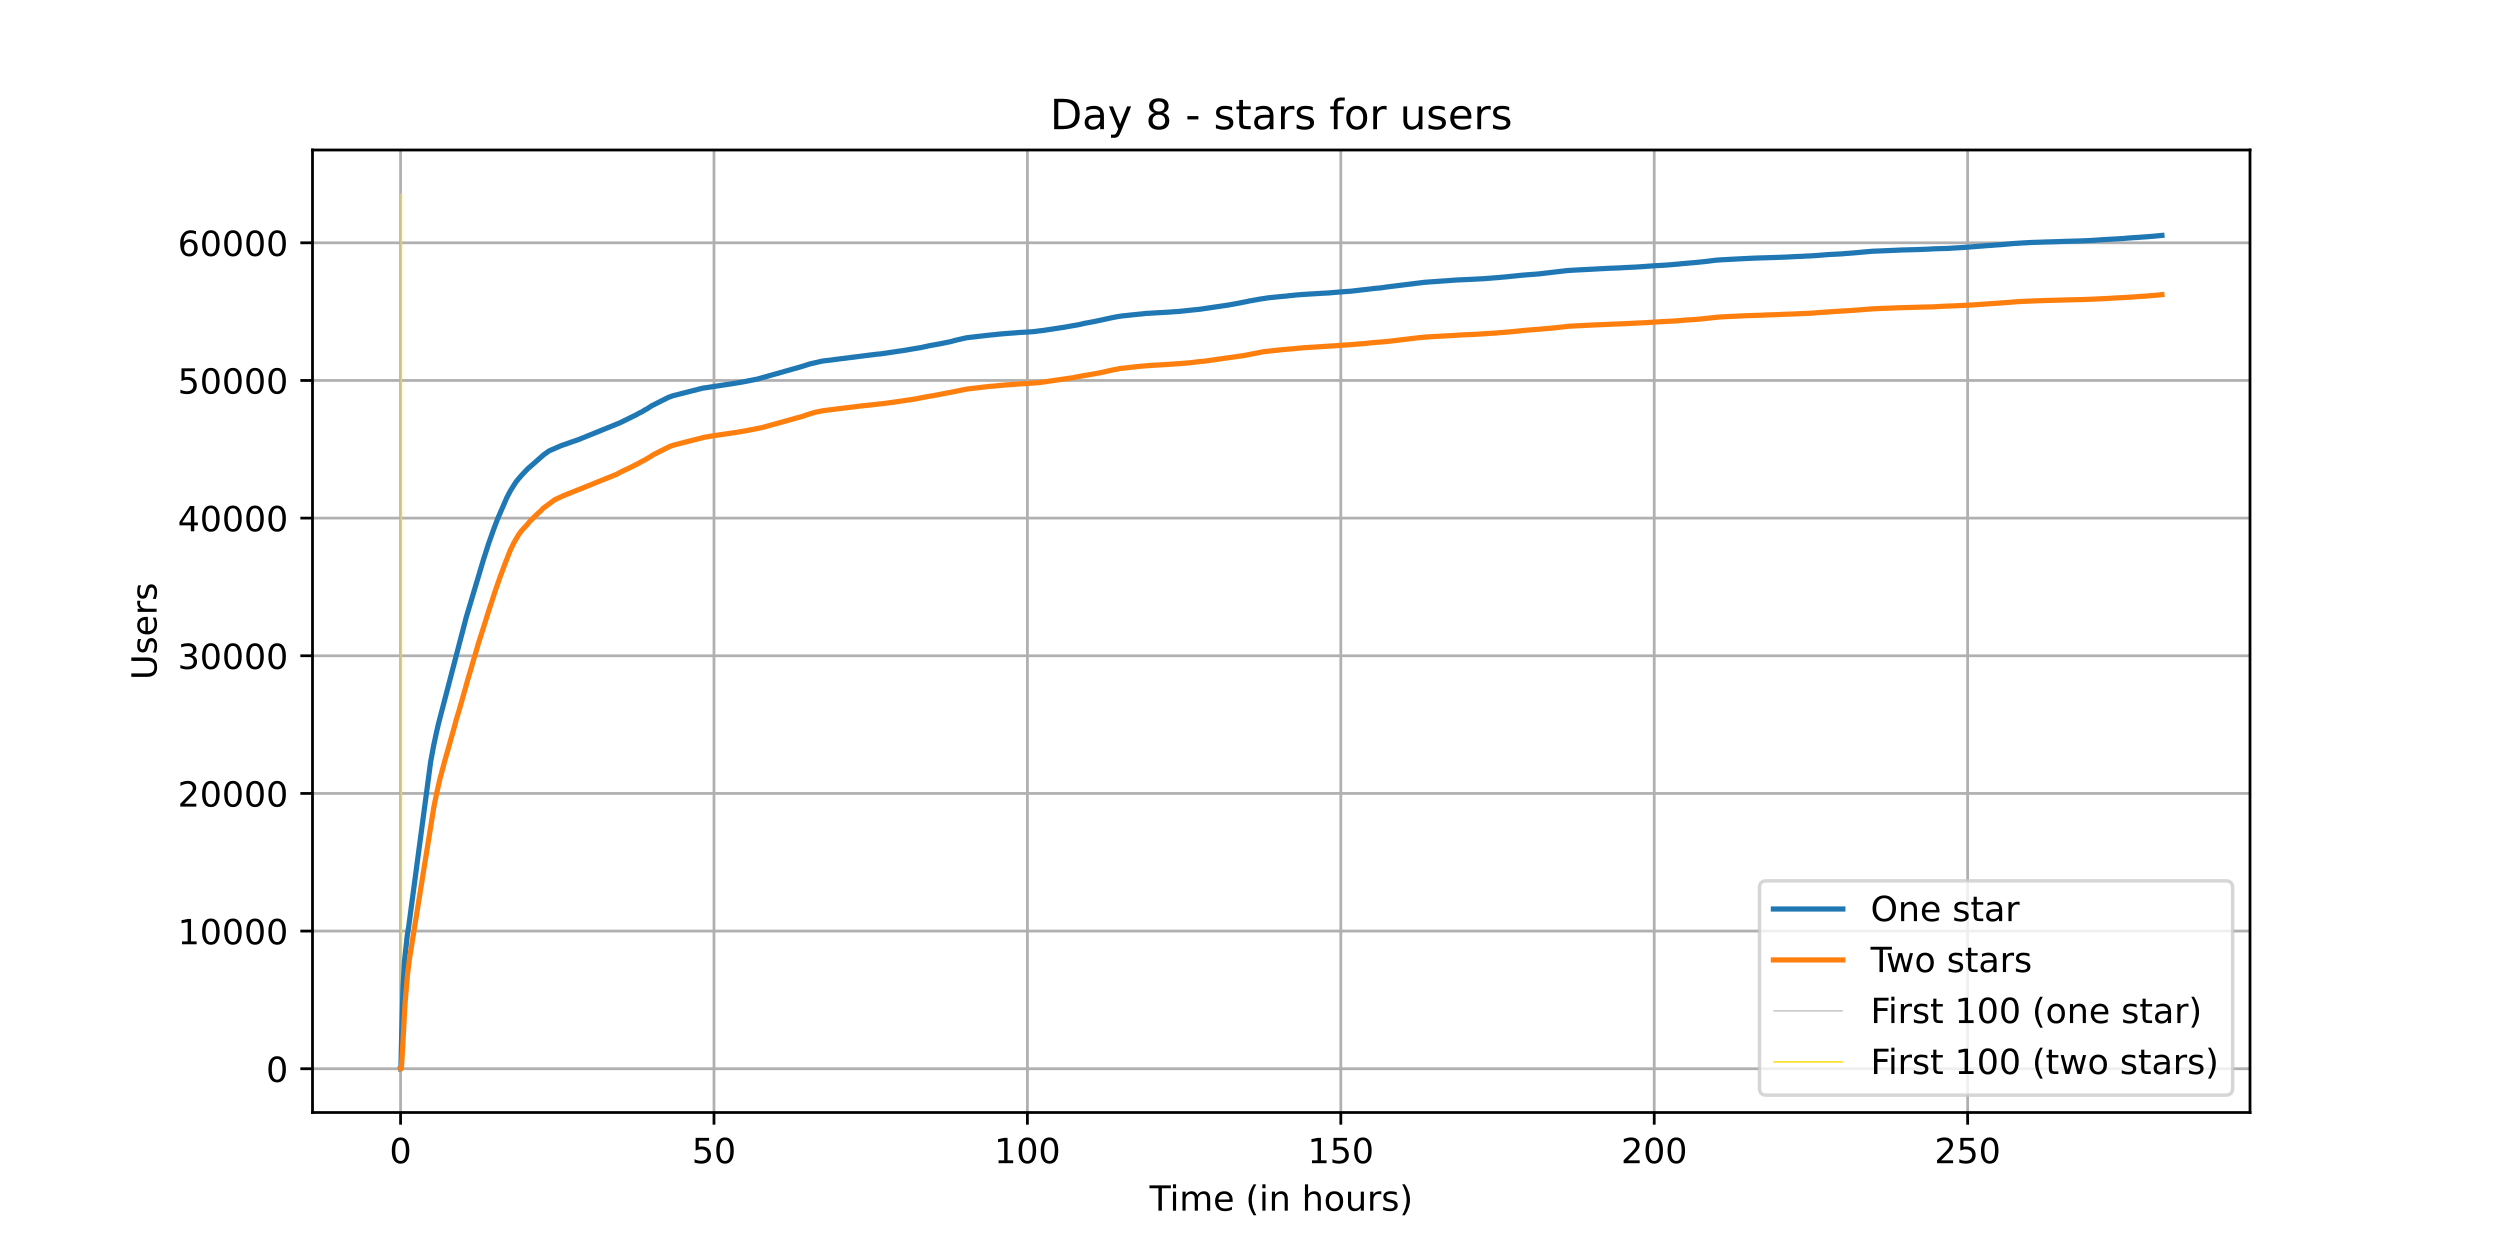 <?xml version="1.0" encoding="utf-8" standalone="no"?>
<!DOCTYPE svg PUBLIC "-//W3C//DTD SVG 1.1//EN"
  "http://www.w3.org/Graphics/SVG/1.1/DTD/svg11.dtd">
<!-- Created with matplotlib (https://matplotlib.org/) -->
<svg height="360pt" version="1.1" viewBox="0 0 720 360" width="720pt" xmlns="http://www.w3.org/2000/svg" xmlns:xlink="http://www.w3.org/1999/xlink">
 <defs>
  <style type="text/css">*{stroke-linecap:butt;stroke-linejoin:round;}</style>
 </defs>
 <g id="figure_1">
  <g id="patch_1">
   <path d="M 0 360 
L 720 360 
L 720 0 
L 0 0 
z
" style="fill:#ffffff;"/>
  </g>
  <g id="axes_1">
   <g id="patch_2">
    <path d="M 90 320.4 
L 648 320.4 
L 648 43.2 
L 90 43.2 
z
" style="fill:#ffffff;"/>
   </g>
   <g id="matplotlib.axis_1">
    <g id="xtick_1">
     <g id="line2d_1">
      <path clip-path="url(#p06e238ee60)" d="M 115.364 320.4 
L 115.364 43.2 
" style="fill:none;stroke:#b0b0b0;stroke-linecap:square;stroke-width:0.8;"/>
     </g>
     <g id="line2d_2">
      <defs>
       <path d="M 0 0 
L 0 3.5 
" id="md892ab588b" style="stroke:#000000;stroke-width:0.8;"/>
      </defs>
      <g>
       <use style="stroke:#000000;stroke-width:0.8;" x="115.364" xlink:href="#md892ab588b" y="320.4"/>
      </g>
     </g>
     <g id="text_1">
      <!-- 0 -->
      <g transform="translate(112.182 334.998)scale(0.1 -0.1)">
       <defs>
        <path d="M 31.781 66.406 
Q 24.172 66.406 20.328 58.906 
Q 16.5 51.422 16.5 36.375 
Q 16.5 21.391 20.328 13.891 
Q 24.172 6.391 31.781 6.391 
Q 39.453 6.391 43.281 13.891 
Q 47.125 21.391 47.125 36.375 
Q 47.125 51.422 43.281 58.906 
Q 39.453 66.406 31.781 66.406 
z
M 31.781 74.219 
Q 44.047 74.219 50.516 64.516 
Q 56.984 54.828 56.984 36.375 
Q 56.984 17.969 50.516 8.266 
Q 44.047 -1.422 31.781 -1.422 
Q 19.531 -1.422 13.062 8.266 
Q 6.594 17.969 6.594 36.375 
Q 6.594 54.828 13.062 64.516 
Q 19.531 74.219 31.781 74.219 
z
" id="DejaVuSans-48"/>
       </defs>
       <use xlink:href="#DejaVuSans-48"/>
      </g>
     </g>
    </g>
    <g id="xtick_2">
     <g id="line2d_3">
      <path clip-path="url(#p06e238ee60)" d="M 205.627 320.4 
L 205.627 43.2 
" style="fill:none;stroke:#b0b0b0;stroke-linecap:square;stroke-width:0.8;"/>
     </g>
     <g id="line2d_4">
      <g>
       <use style="stroke:#000000;stroke-width:0.8;" x="205.627" xlink:href="#md892ab588b" y="320.4"/>
      </g>
     </g>
     <g id="text_2">
      <!-- 50 -->
      <g transform="translate(199.264 334.998)scale(0.1 -0.1)">
       <defs>
        <path d="M 10.797 72.906 
L 49.516 72.906 
L 49.516 64.594 
L 19.828 64.594 
L 19.828 46.734 
Q 21.969 47.469 24.109 47.828 
Q 26.266 48.188 28.422 48.188 
Q 40.625 48.188 47.75 41.5 
Q 54.891 34.812 54.891 23.391 
Q 54.891 11.625 47.562 5.094 
Q 40.234 -1.422 26.906 -1.422 
Q 22.312 -1.422 17.547 -0.641 
Q 12.797 0.141 7.719 1.703 
L 7.719 11.625 
Q 12.109 9.234 16.797 8.062 
Q 21.484 6.891 26.703 6.891 
Q 35.156 6.891 40.078 11.328 
Q 45.016 15.766 45.016 23.391 
Q 45.016 31 40.078 35.438 
Q 35.156 39.891 26.703 39.891 
Q 22.75 39.891 18.812 39.016 
Q 14.891 38.141 10.797 36.281 
z
" id="DejaVuSans-53"/>
       </defs>
       <use xlink:href="#DejaVuSans-53"/>
       <use x="63.623" xlink:href="#DejaVuSans-48"/>
      </g>
     </g>
    </g>
    <g id="xtick_3">
     <g id="line2d_5">
      <path clip-path="url(#p06e238ee60)" d="M 295.89 320.4 
L 295.89 43.2 
" style="fill:none;stroke:#b0b0b0;stroke-linecap:square;stroke-width:0.8;"/>
     </g>
     <g id="line2d_6">
      <g>
       <use style="stroke:#000000;stroke-width:0.8;" x="295.89" xlink:href="#md892ab588b" y="320.4"/>
      </g>
     </g>
     <g id="text_3">
      <!-- 100 -->
      <g transform="translate(286.346 334.998)scale(0.1 -0.1)">
       <defs>
        <path d="M 12.406 8.297 
L 28.516 8.297 
L 28.516 63.922 
L 10.984 60.406 
L 10.984 69.391 
L 28.422 72.906 
L 38.281 72.906 
L 38.281 8.297 
L 54.391 8.297 
L 54.391 0 
L 12.406 0 
z
" id="DejaVuSans-49"/>
       </defs>
       <use xlink:href="#DejaVuSans-49"/>
       <use x="63.623" xlink:href="#DejaVuSans-48"/>
       <use x="127.246" xlink:href="#DejaVuSans-48"/>
      </g>
     </g>
    </g>
    <g id="xtick_4">
     <g id="line2d_7">
      <path clip-path="url(#p06e238ee60)" d="M 386.154 320.4 
L 386.154 43.2 
" style="fill:none;stroke:#b0b0b0;stroke-linecap:square;stroke-width:0.8;"/>
     </g>
     <g id="line2d_8">
      <g>
       <use style="stroke:#000000;stroke-width:0.8;" x="386.154" xlink:href="#md892ab588b" y="320.4"/>
      </g>
     </g>
     <g id="text_4">
      <!-- 150 -->
      <g transform="translate(376.61 334.998)scale(0.1 -0.1)">
       <use xlink:href="#DejaVuSans-49"/>
       <use x="63.623" xlink:href="#DejaVuSans-53"/>
       <use x="127.246" xlink:href="#DejaVuSans-48"/>
      </g>
     </g>
    </g>
    <g id="xtick_5">
     <g id="line2d_9">
      <path clip-path="url(#p06e238ee60)" d="M 476.417 320.4 
L 476.417 43.2 
" style="fill:none;stroke:#b0b0b0;stroke-linecap:square;stroke-width:0.8;"/>
     </g>
     <g id="line2d_10">
      <g>
       <use style="stroke:#000000;stroke-width:0.8;" x="476.417" xlink:href="#md892ab588b" y="320.4"/>
      </g>
     </g>
     <g id="text_5">
      <!-- 200 -->
      <g transform="translate(466.873 334.998)scale(0.1 -0.1)">
       <defs>
        <path d="M 19.188 8.297 
L 53.609 8.297 
L 53.609 0 
L 7.328 0 
L 7.328 8.297 
Q 12.938 14.109 22.625 23.891 
Q 32.328 33.688 34.812 36.531 
Q 39.547 41.844 41.422 45.531 
Q 43.312 49.219 43.312 52.781 
Q 43.312 58.594 39.234 62.25 
Q 35.156 65.922 28.609 65.922 
Q 23.969 65.922 18.812 64.312 
Q 13.672 62.703 7.812 59.422 
L 7.812 69.391 
Q 13.766 71.781 18.938 73 
Q 24.125 74.219 28.422 74.219 
Q 39.75 74.219 46.484 68.547 
Q 53.219 62.891 53.219 53.422 
Q 53.219 48.922 51.531 44.891 
Q 49.859 40.875 45.406 35.406 
Q 44.188 33.984 37.641 27.219 
Q 31.109 20.453 19.188 8.297 
z
" id="DejaVuSans-50"/>
       </defs>
       <use xlink:href="#DejaVuSans-50"/>
       <use x="63.623" xlink:href="#DejaVuSans-48"/>
       <use x="127.246" xlink:href="#DejaVuSans-48"/>
      </g>
     </g>
    </g>
    <g id="xtick_6">
     <g id="line2d_11">
      <path clip-path="url(#p06e238ee60)" d="M 566.68 320.4 
L 566.68 43.2 
" style="fill:none;stroke:#b0b0b0;stroke-linecap:square;stroke-width:0.8;"/>
     </g>
     <g id="line2d_12">
      <g>
       <use style="stroke:#000000;stroke-width:0.8;" x="566.68" xlink:href="#md892ab588b" y="320.4"/>
      </g>
     </g>
     <g id="text_6">
      <!-- 250 -->
      <g transform="translate(557.136 334.998)scale(0.1 -0.1)">
       <use xlink:href="#DejaVuSans-50"/>
       <use x="63.623" xlink:href="#DejaVuSans-53"/>
       <use x="127.246" xlink:href="#DejaVuSans-48"/>
      </g>
     </g>
    </g>
    <g id="text_7">
     <!-- Time (in hours) -->
     <g transform="translate(331.072 348.677)scale(0.1 -0.1)">
      <defs>
       <path d="M -0.297 72.906 
L 61.375 72.906 
L 61.375 64.594 
L 35.5 64.594 
L 35.5 0 
L 25.594 0 
L 25.594 64.594 
L -0.297 64.594 
z
" id="DejaVuSans-84"/>
       <path d="M 9.422 54.688 
L 18.406 54.688 
L 18.406 0 
L 9.422 0 
z
M 9.422 75.984 
L 18.406 75.984 
L 18.406 64.594 
L 9.422 64.594 
z
" id="DejaVuSans-105"/>
       <path d="M 52 44.188 
Q 55.375 50.25 60.062 53.125 
Q 64.75 56 71.094 56 
Q 79.641 56 84.281 50.016 
Q 88.922 44.047 88.922 33.016 
L 88.922 0 
L 79.891 0 
L 79.891 32.719 
Q 79.891 40.578 77.094 44.375 
Q 74.312 48.188 68.609 48.188 
Q 61.625 48.188 57.562 43.547 
Q 53.516 38.922 53.516 30.906 
L 53.516 0 
L 44.484 0 
L 44.484 32.719 
Q 44.484 40.625 41.703 44.406 
Q 38.922 48.188 33.109 48.188 
Q 26.219 48.188 22.156 43.531 
Q 18.109 38.875 18.109 30.906 
L 18.109 0 
L 9.078 0 
L 9.078 54.688 
L 18.109 54.688 
L 18.109 46.188 
Q 21.188 51.219 25.484 53.609 
Q 29.781 56 35.688 56 
Q 41.656 56 45.828 52.969 
Q 50 49.953 52 44.188 
z
" id="DejaVuSans-109"/>
       <path d="M 56.203 29.594 
L 56.203 25.203 
L 14.891 25.203 
Q 15.484 15.922 20.484 11.062 
Q 25.484 6.203 34.422 6.203 
Q 39.594 6.203 44.453 7.469 
Q 49.312 8.734 54.109 11.281 
L 54.109 2.781 
Q 49.266 0.734 44.188 -0.344 
Q 39.109 -1.422 33.891 -1.422 
Q 20.797 -1.422 13.156 6.188 
Q 5.516 13.812 5.516 26.812 
Q 5.516 40.234 12.766 48.109 
Q 20.016 56 32.328 56 
Q 43.359 56 49.781 48.891 
Q 56.203 41.797 56.203 29.594 
z
M 47.219 32.234 
Q 47.125 39.594 43.094 43.984 
Q 39.062 48.391 32.422 48.391 
Q 24.906 48.391 20.391 44.141 
Q 15.875 39.891 15.188 32.172 
z
" id="DejaVuSans-101"/>
       <path id="DejaVuSans-32"/>
       <path d="M 31 75.875 
Q 24.469 64.656 21.281 53.656 
Q 18.109 42.672 18.109 31.391 
Q 18.109 20.125 21.312 9.062 
Q 24.516 -2 31 -13.188 
L 23.188 -13.188 
Q 15.875 -1.703 12.234 9.375 
Q 8.594 20.453 8.594 31.391 
Q 8.594 42.281 12.203 53.312 
Q 15.828 64.359 23.188 75.875 
z
" id="DejaVuSans-40"/>
       <path d="M 54.891 33.016 
L 54.891 0 
L 45.906 0 
L 45.906 32.719 
Q 45.906 40.484 42.875 44.328 
Q 39.844 48.188 33.797 48.188 
Q 26.516 48.188 22.312 43.547 
Q 18.109 38.922 18.109 30.906 
L 18.109 0 
L 9.078 0 
L 9.078 54.688 
L 18.109 54.688 
L 18.109 46.188 
Q 21.344 51.125 25.703 53.562 
Q 30.078 56 35.797 56 
Q 45.219 56 50.047 50.172 
Q 54.891 44.344 54.891 33.016 
z
" id="DejaVuSans-110"/>
       <path d="M 54.891 33.016 
L 54.891 0 
L 45.906 0 
L 45.906 32.719 
Q 45.906 40.484 42.875 44.328 
Q 39.844 48.188 33.797 48.188 
Q 26.516 48.188 22.312 43.547 
Q 18.109 38.922 18.109 30.906 
L 18.109 0 
L 9.078 0 
L 9.078 75.984 
L 18.109 75.984 
L 18.109 46.188 
Q 21.344 51.125 25.703 53.562 
Q 30.078 56 35.797 56 
Q 45.219 56 50.047 50.172 
Q 54.891 44.344 54.891 33.016 
z
" id="DejaVuSans-104"/>
       <path d="M 30.609 48.391 
Q 23.391 48.391 19.188 42.75 
Q 14.984 37.109 14.984 27.297 
Q 14.984 17.484 19.156 11.844 
Q 23.344 6.203 30.609 6.203 
Q 37.797 6.203 41.984 11.859 
Q 46.188 17.531 46.188 27.297 
Q 46.188 37.016 41.984 42.703 
Q 37.797 48.391 30.609 48.391 
z
M 30.609 56 
Q 42.328 56 49.016 48.375 
Q 55.719 40.766 55.719 27.297 
Q 55.719 13.875 49.016 6.219 
Q 42.328 -1.422 30.609 -1.422 
Q 18.844 -1.422 12.172 6.219 
Q 5.516 13.875 5.516 27.297 
Q 5.516 40.766 12.172 48.375 
Q 18.844 56 30.609 56 
z
" id="DejaVuSans-111"/>
       <path d="M 8.5 21.578 
L 8.5 54.688 
L 17.484 54.688 
L 17.484 21.922 
Q 17.484 14.156 20.5 10.266 
Q 23.531 6.391 29.594 6.391 
Q 36.859 6.391 41.078 11.031 
Q 45.312 15.672 45.312 23.688 
L 45.312 54.688 
L 54.297 54.688 
L 54.297 0 
L 45.312 0 
L 45.312 8.406 
Q 42.047 3.422 37.719 1 
Q 33.406 -1.422 27.688 -1.422 
Q 18.266 -1.422 13.375 4.438 
Q 8.5 10.297 8.5 21.578 
z
M 31.109 56 
z
" id="DejaVuSans-117"/>
       <path d="M 41.109 46.297 
Q 39.594 47.172 37.812 47.578 
Q 36.031 48 33.891 48 
Q 26.266 48 22.188 43.047 
Q 18.109 38.094 18.109 28.812 
L 18.109 0 
L 9.078 0 
L 9.078 54.688 
L 18.109 54.688 
L 18.109 46.188 
Q 20.953 51.172 25.484 53.578 
Q 30.031 56 36.531 56 
Q 37.453 56 38.578 55.875 
Q 39.703 55.766 41.062 55.516 
z
" id="DejaVuSans-114"/>
       <path d="M 44.281 53.078 
L 44.281 44.578 
Q 40.484 46.531 36.375 47.5 
Q 32.281 48.484 27.875 48.484 
Q 21.188 48.484 17.844 46.438 
Q 14.5 44.391 14.5 40.281 
Q 14.5 37.156 16.891 35.375 
Q 19.281 33.594 26.516 31.984 
L 29.594 31.297 
Q 39.156 29.25 43.188 25.516 
Q 47.219 21.781 47.219 15.094 
Q 47.219 7.469 41.188 3.016 
Q 35.156 -1.422 24.609 -1.422 
Q 20.219 -1.422 15.453 -0.562 
Q 10.688 0.297 5.422 2 
L 5.422 11.281 
Q 10.406 8.688 15.234 7.391 
Q 20.062 6.109 24.812 6.109 
Q 31.156 6.109 34.562 8.281 
Q 37.984 10.453 37.984 14.406 
Q 37.984 18.062 35.516 20.016 
Q 33.062 21.969 24.703 23.781 
L 21.578 24.516 
Q 13.234 26.266 9.516 29.906 
Q 5.812 33.547 5.812 39.891 
Q 5.812 47.609 11.281 51.797 
Q 16.75 56 26.812 56 
Q 31.781 56 36.172 55.266 
Q 40.578 54.547 44.281 53.078 
z
" id="DejaVuSans-115"/>
       <path d="M 8.016 75.875 
L 15.828 75.875 
Q 23.141 64.359 26.781 53.312 
Q 30.422 42.281 30.422 31.391 
Q 30.422 20.453 26.781 9.375 
Q 23.141 -1.703 15.828 -13.188 
L 8.016 -13.188 
Q 14.5 -2 17.703 9.062 
Q 20.906 20.125 20.906 31.391 
Q 20.906 42.672 17.703 53.656 
Q 14.5 64.656 8.016 75.875 
z
" id="DejaVuSans-41"/>
      </defs>
      <use xlink:href="#DejaVuSans-84"/>
      <use x="57.959" xlink:href="#DejaVuSans-105"/>
      <use x="85.742" xlink:href="#DejaVuSans-109"/>
      <use x="183.154" xlink:href="#DejaVuSans-101"/>
      <use x="244.678" xlink:href="#DejaVuSans-32"/>
      <use x="276.465" xlink:href="#DejaVuSans-40"/>
      <use x="315.479" xlink:href="#DejaVuSans-105"/>
      <use x="343.262" xlink:href="#DejaVuSans-110"/>
      <use x="406.641" xlink:href="#DejaVuSans-32"/>
      <use x="438.428" xlink:href="#DejaVuSans-104"/>
      <use x="501.807" xlink:href="#DejaVuSans-111"/>
      <use x="562.988" xlink:href="#DejaVuSans-117"/>
      <use x="626.367" xlink:href="#DejaVuSans-114"/>
      <use x="667.48" xlink:href="#DejaVuSans-115"/>
      <use x="719.58" xlink:href="#DejaVuSans-41"/>
     </g>
    </g>
   </g>
   <g id="matplotlib.axis_2">
    <g id="ytick_1">
     <g id="line2d_13">
      <path clip-path="url(#p06e238ee60)" d="M 90 307.8 
L 648 307.8 
" style="fill:none;stroke:#b0b0b0;stroke-linecap:square;stroke-width:0.8;"/>
     </g>
     <g id="line2d_14">
      <defs>
       <path d="M 0 0 
L -3.5 0 
" id="m60e728e92b" style="stroke:#000000;stroke-width:0.8;"/>
      </defs>
      <g>
       <use style="stroke:#000000;stroke-width:0.8;" x="90" xlink:href="#m60e728e92b" y="307.8"/>
      </g>
     </g>
     <g id="text_8">
      <!-- 0 -->
      <g transform="translate(76.638 311.599)scale(0.1 -0.1)">
       <use xlink:href="#DejaVuSans-48"/>
      </g>
     </g>
    </g>
    <g id="ytick_2">
     <g id="line2d_15">
      <path clip-path="url(#p06e238ee60)" d="M 90 268.154 
L 648 268.154 
" style="fill:none;stroke:#b0b0b0;stroke-linecap:square;stroke-width:0.8;"/>
     </g>
     <g id="line2d_16">
      <g>
       <use style="stroke:#000000;stroke-width:0.8;" x="90" xlink:href="#m60e728e92b" y="268.154"/>
      </g>
     </g>
     <g id="text_9">
      <!-- 10000 -->
      <g transform="translate(51.188 271.953)scale(0.1 -0.1)">
       <use xlink:href="#DejaVuSans-49"/>
       <use x="63.623" xlink:href="#DejaVuSans-48"/>
       <use x="127.246" xlink:href="#DejaVuSans-48"/>
       <use x="190.869" xlink:href="#DejaVuSans-48"/>
       <use x="254.492" xlink:href="#DejaVuSans-48"/>
      </g>
     </g>
    </g>
    <g id="ytick_3">
     <g id="line2d_17">
      <path clip-path="url(#p06e238ee60)" d="M 90 228.507 
L 648 228.507 
" style="fill:none;stroke:#b0b0b0;stroke-linecap:square;stroke-width:0.8;"/>
     </g>
     <g id="line2d_18">
      <g>
       <use style="stroke:#000000;stroke-width:0.8;" x="90" xlink:href="#m60e728e92b" y="228.507"/>
      </g>
     </g>
     <g id="text_10">
      <!-- 20000 -->
      <g transform="translate(51.188 232.306)scale(0.1 -0.1)">
       <use xlink:href="#DejaVuSans-50"/>
       <use x="63.623" xlink:href="#DejaVuSans-48"/>
       <use x="127.246" xlink:href="#DejaVuSans-48"/>
       <use x="190.869" xlink:href="#DejaVuSans-48"/>
       <use x="254.492" xlink:href="#DejaVuSans-48"/>
      </g>
     </g>
    </g>
    <g id="ytick_4">
     <g id="line2d_19">
      <path clip-path="url(#p06e238ee60)" d="M 90 188.861 
L 648 188.861 
" style="fill:none;stroke:#b0b0b0;stroke-linecap:square;stroke-width:0.8;"/>
     </g>
     <g id="line2d_20">
      <g>
       <use style="stroke:#000000;stroke-width:0.8;" x="90" xlink:href="#m60e728e92b" y="188.861"/>
      </g>
     </g>
     <g id="text_11">
      <!-- 30000 -->
      <g transform="translate(51.188 192.66)scale(0.1 -0.1)">
       <defs>
        <path d="M 40.578 39.312 
Q 47.656 37.797 51.625 33 
Q 55.609 28.219 55.609 21.188 
Q 55.609 10.406 48.188 4.484 
Q 40.766 -1.422 27.094 -1.422 
Q 22.516 -1.422 17.656 -0.516 
Q 12.797 0.391 7.625 2.203 
L 7.625 11.719 
Q 11.719 9.328 16.594 8.109 
Q 21.484 6.891 26.812 6.891 
Q 36.078 6.891 40.938 10.547 
Q 45.797 14.203 45.797 21.188 
Q 45.797 27.641 41.281 31.266 
Q 36.766 34.906 28.719 34.906 
L 20.219 34.906 
L 20.219 43.016 
L 29.109 43.016 
Q 36.375 43.016 40.234 45.922 
Q 44.094 48.828 44.094 54.297 
Q 44.094 59.906 40.109 62.906 
Q 36.141 65.922 28.719 65.922 
Q 24.656 65.922 20.016 65.031 
Q 15.375 64.156 9.812 62.312 
L 9.812 71.094 
Q 15.438 72.656 20.344 73.438 
Q 25.25 74.219 29.594 74.219 
Q 40.828 74.219 47.359 69.109 
Q 53.906 64.016 53.906 55.328 
Q 53.906 49.266 50.438 45.094 
Q 46.969 40.922 40.578 39.312 
z
" id="DejaVuSans-51"/>
       </defs>
       <use xlink:href="#DejaVuSans-51"/>
       <use x="63.623" xlink:href="#DejaVuSans-48"/>
       <use x="127.246" xlink:href="#DejaVuSans-48"/>
       <use x="190.869" xlink:href="#DejaVuSans-48"/>
       <use x="254.492" xlink:href="#DejaVuSans-48"/>
      </g>
     </g>
    </g>
    <g id="ytick_5">
     <g id="line2d_21">
      <path clip-path="url(#p06e238ee60)" d="M 90 149.214 
L 648 149.214 
" style="fill:none;stroke:#b0b0b0;stroke-linecap:square;stroke-width:0.8;"/>
     </g>
     <g id="line2d_22">
      <g>
       <use style="stroke:#000000;stroke-width:0.8;" x="90" xlink:href="#m60e728e92b" y="149.214"/>
      </g>
     </g>
     <g id="text_12">
      <!-- 40000 -->
      <g transform="translate(51.188 153.013)scale(0.1 -0.1)">
       <defs>
        <path d="M 37.797 64.312 
L 12.891 25.391 
L 37.797 25.391 
z
M 35.203 72.906 
L 47.609 72.906 
L 47.609 25.391 
L 58.016 25.391 
L 58.016 17.188 
L 47.609 17.188 
L 47.609 0 
L 37.797 0 
L 37.797 17.188 
L 4.891 17.188 
L 4.891 26.703 
z
" id="DejaVuSans-52"/>
       </defs>
       <use xlink:href="#DejaVuSans-52"/>
       <use x="63.623" xlink:href="#DejaVuSans-48"/>
       <use x="127.246" xlink:href="#DejaVuSans-48"/>
       <use x="190.869" xlink:href="#DejaVuSans-48"/>
       <use x="254.492" xlink:href="#DejaVuSans-48"/>
      </g>
     </g>
    </g>
    <g id="ytick_6">
     <g id="line2d_23">
      <path clip-path="url(#p06e238ee60)" d="M 90 109.568 
L 648 109.568 
" style="fill:none;stroke:#b0b0b0;stroke-linecap:square;stroke-width:0.8;"/>
     </g>
     <g id="line2d_24">
      <g>
       <use style="stroke:#000000;stroke-width:0.8;" x="90" xlink:href="#m60e728e92b" y="109.568"/>
      </g>
     </g>
     <g id="text_13">
      <!-- 50000 -->
      <g transform="translate(51.188 113.367)scale(0.1 -0.1)">
       <use xlink:href="#DejaVuSans-53"/>
       <use x="63.623" xlink:href="#DejaVuSans-48"/>
       <use x="127.246" xlink:href="#DejaVuSans-48"/>
       <use x="190.869" xlink:href="#DejaVuSans-48"/>
       <use x="254.492" xlink:href="#DejaVuSans-48"/>
      </g>
     </g>
    </g>
    <g id="ytick_7">
     <g id="line2d_25">
      <path clip-path="url(#p06e238ee60)" d="M 90 69.921 
L 648 69.921 
" style="fill:none;stroke:#b0b0b0;stroke-linecap:square;stroke-width:0.8;"/>
     </g>
     <g id="line2d_26">
      <g>
       <use style="stroke:#000000;stroke-width:0.8;" x="90" xlink:href="#m60e728e92b" y="69.921"/>
      </g>
     </g>
     <g id="text_14">
      <!-- 60000 -->
      <g transform="translate(51.188 73.72)scale(0.1 -0.1)">
       <defs>
        <path d="M 33.016 40.375 
Q 26.375 40.375 22.484 35.828 
Q 18.609 31.297 18.609 23.391 
Q 18.609 15.531 22.484 10.953 
Q 26.375 6.391 33.016 6.391 
Q 39.656 6.391 43.531 10.953 
Q 47.406 15.531 47.406 23.391 
Q 47.406 31.297 43.531 35.828 
Q 39.656 40.375 33.016 40.375 
z
M 52.594 71.297 
L 52.594 62.312 
Q 48.875 64.062 45.094 64.984 
Q 41.312 65.922 37.594 65.922 
Q 27.828 65.922 22.672 59.328 
Q 17.531 52.734 16.797 39.406 
Q 19.672 43.656 24.016 45.922 
Q 28.375 48.188 33.594 48.188 
Q 44.578 48.188 50.953 41.516 
Q 57.328 34.859 57.328 23.391 
Q 57.328 12.156 50.688 5.359 
Q 44.047 -1.422 33.016 -1.422 
Q 20.359 -1.422 13.672 8.266 
Q 6.984 17.969 6.984 36.375 
Q 6.984 53.656 15.188 63.938 
Q 23.391 74.219 37.203 74.219 
Q 40.922 74.219 44.703 73.484 
Q 48.484 72.75 52.594 71.297 
z
" id="DejaVuSans-54"/>
       </defs>
       <use xlink:href="#DejaVuSans-54"/>
       <use x="63.623" xlink:href="#DejaVuSans-48"/>
       <use x="127.246" xlink:href="#DejaVuSans-48"/>
       <use x="190.869" xlink:href="#DejaVuSans-48"/>
       <use x="254.492" xlink:href="#DejaVuSans-48"/>
      </g>
     </g>
    </g>
    <g id="text_15">
     <!-- Users -->
     <g transform="translate(45.108 195.801)rotate(-90)scale(0.1 -0.1)">
      <defs>
       <path d="M 8.688 72.906 
L 18.609 72.906 
L 18.609 28.609 
Q 18.609 16.891 22.844 11.734 
Q 27.094 6.594 36.625 6.594 
Q 46.094 6.594 50.344 11.734 
Q 54.594 16.891 54.594 28.609 
L 54.594 72.906 
L 64.5 72.906 
L 64.5 27.391 
Q 64.5 13.141 57.438 5.859 
Q 50.391 -1.422 36.625 -1.422 
Q 22.797 -1.422 15.734 5.859 
Q 8.688 13.141 8.688 27.391 
z
" id="DejaVuSans-85"/>
      </defs>
      <use xlink:href="#DejaVuSans-85"/>
      <use x="73.193" xlink:href="#DejaVuSans-115"/>
      <use x="125.293" xlink:href="#DejaVuSans-101"/>
      <use x="186.816" xlink:href="#DejaVuSans-114"/>
      <use x="227.93" xlink:href="#DejaVuSans-115"/>
     </g>
    </g>
   </g>
   <g id="LineCollection_1">
    <path clip-path="url(#p06e238ee60)" d="M 115.478 307.8 
L 115.478 55.8 
" style="fill:none;stroke:#c0c0c0;stroke-width:0.4;"/>
   </g>
   <g id="LineCollection_2">
    <path clip-path="url(#p06e238ee60)" d="M 115.627 307.8 
L 115.627 55.8 
" style="fill:none;stroke:#ffd700;stroke-width:0.4;"/>
   </g>
   <g id="line2d_27">
    <path clip-path="url(#p06e238ee60)" d="M 115.364 307.8 
L 115.418 307.792 
L 115.478 307.193 
L 115.687 297.726 
L 116.074 284.036 
L 116.521 276.539 
L 117.296 269.398 
L 117.714 266.77 
L 124.018 219.464 
L 124.883 214.785 
L 125.748 210.737 
L 126.285 208.41 
L 134.307 177.68 
L 139.318 160.902 
L 139.795 159.439 
L 140.66 156.719 
L 142.003 152.925 
L 142.421 151.787 
L 143.286 149.503 
L 145.939 143.374 
L 146.506 142.272 
L 147.013 141.316 
L 147.282 140.88 
L 148.534 138.902 
L 149.369 137.855 
L 149.906 137.257 
L 150.055 137.058 
L 151.428 135.599 
L 151.667 135.346 
L 152.084 134.922 
L 152.65 134.434 
L 152.979 134.152 
L 156.618 130.941 
L 156.886 130.755 
L 157.542 130.287 
L 158.019 129.938 
L 158.496 129.7 
L 161.777 128.273 
L 162.045 128.197 
L 164.371 127.381 
L 165.742 126.905 
L 166.398 126.683 
L 178.567 121.755 
L 182.086 120.022 
L 183.338 119.408 
L 183.965 119.039 
L 184.174 118.94 
L 184.621 118.714 
L 184.889 118.603 
L 185.754 118.048 
L 186.083 117.893 
L 186.65 117.556 
L 187.664 116.878 
L 192.585 114.404 
L 193.122 114.226 
L 193.868 113.956 
L 202.427 111.776 
L 203.233 111.669 
L 204.187 111.526 
L 209.78 110.67 
L 210.197 110.61 
L 210.887 110.503 
L 212.02 110.313 
L 212.676 110.206 
L 213.779 110.027 
L 215.539 109.687 
L 217.328 109.326 
L 217.954 109.215 
L 218.342 109.108 
L 223.149 107.752 
L 223.477 107.661 
L 230.965 105.543 
L 231.263 105.444 
L 232.756 104.969 
L 233.412 104.77 
L 236.755 104.001 
L 252.295 102.031 
L 253.577 101.92 
L 260.711 100.869 
L 261.993 100.639 
L 265.303 100.084 
L 267.718 99.549 
L 270.133 99.117 
L 270.639 99.03 
L 272.519 98.649 
L 273.92 98.356 
L 274.398 98.225 
L 275.084 98.023 
L 278.186 97.317 
L 278.902 97.206 
L 284.658 96.544 
L 285.762 96.437 
L 286.389 96.381 
L 287.283 96.274 
L 287.969 96.207 
L 290.175 96.02 
L 291.725 95.909 
L 293.812 95.743 
L 295.87 95.632 
L 297.543 95.517 
L 298.497 95.41 
L 299.361 95.287 
L 300.345 95.188 
L 300.644 95.14 
L 301.329 95.029 
L 306.787 94.201 
L 307.144 94.125 
L 309.559 93.701 
L 310.037 93.63 
L 311.557 93.316 
L 312.362 93.106 
L 313.048 92.995 
L 315.105 92.611 
L 315.761 92.46 
L 316.357 92.349 
L 317.639 92.068 
L 320.114 91.524 
L 320.681 91.413 
L 322.142 91.14 
L 322.857 91.037 
L 323.305 90.977 
L 327.628 90.517 
L 328.91 90.406 
L 329.357 90.343 
L 330.043 90.272 
L 331.981 90.161 
L 333.654 90.054 
L 335.92 89.943 
L 337.768 89.804 
L 339.528 89.693 
L 343.732 89.249 
L 344.805 89.142 
L 345.491 89.074 
L 353.633 87.873 
L 354.945 87.635 
L 357.121 87.235 
L 358.791 86.898 
L 359.328 86.799 
L 359.775 86.676 
L 360.55 86.565 
L 362.668 86.172 
L 363.144 86.089 
L 363.95 85.978 
L 365.023 85.8 
L 366.037 85.688 
L 369.168 85.379 
L 370.45 85.272 
L 371.315 85.157 
L 372.537 85.046 
L 372.984 84.983 
L 374.982 84.828 
L 376.652 84.721 
L 377.218 84.678 
L 379.187 84.566 
L 380.767 84.463 
L 382.973 84.352 
L 383.689 84.269 
L 385.09 84.158 
L 387.208 83.988 
L 388.967 83.877 
L 395.68 83.088 
L 396.724 82.981 
L 397.231 82.957 
L 398.095 82.85 
L 399.169 82.679 
L 410.175 81.315 
L 411.607 81.204 
L 413.187 81.101 
L 414.649 80.99 
L 416.349 80.875 
L 417.63 80.772 
L 417.988 80.745 
L 419.629 80.638 
L 420.166 80.606 
L 421.359 80.558 
L 423.777 80.447 
L 425.122 80.376 
L 427.3 80.265 
L 427.926 80.209 
L 429.327 80.102 
L 429.924 80.055 
L 431.832 79.908 
L 432.905 79.801 
L 433.502 79.757 
L 436.961 79.405 
L 438.004 79.294 
L 438.631 79.238 
L 440.002 79.127 
L 441.911 78.984 
L 443.282 78.873 
L 444.058 78.782 
L 450.949 77.969 
L 452.351 77.858 
L 453.752 77.779 
L 455.81 77.668 
L 457.093 77.609 
L 459.181 77.498 
L 460.641 77.41 
L 462.788 77.303 
L 463.355 77.268 
L 466.396 77.157 
L 467.887 77.065 
L 470.213 76.954 
L 470.69 76.935 
L 472.568 76.824 
L 474.417 76.685 
L 475.937 76.578 
L 476.504 76.538 
L 478.563 76.427 
L 480.203 76.316 
L 481.664 76.205 
L 482.32 76.138 
L 483.543 76.035 
L 483.96 75.983 
L 486.526 75.749 
L 487.958 75.638 
L 491.449 75.281 
L 492.313 75.174 
L 493.178 75.055 
L 494.103 74.944 
L 495.922 74.813 
L 498.04 74.706 
L 498.607 74.667 
L 500.725 74.564 
L 501.083 74.54 
L 503.319 74.429 
L 504.511 74.377 
L 507.314 74.266 
L 508.298 74.247 
L 511.671 74.136 
L 512.745 74.104 
L 515.309 73.993 
L 516.71 73.917 
L 519.156 73.806 
L 520.497 73.739 
L 522.674 73.628 
L 524.762 73.458 
L 526.133 73.347 
L 526.73 73.303 
L 528.936 73.192 
L 530.368 73.113 
L 531.71 73.002 
L 533.649 72.855 
L 534.932 72.744 
L 537.558 72.506 
L 538.781 72.399 
L 539.378 72.351 
L 542.24 72.24 
L 543.492 72.181 
L 546.206 72.07 
L 547.488 72.006 
L 551.602 71.895 
L 552.705 71.86 
L 555.538 71.749 
L 557.059 71.654 
L 561.025 71.543 
L 561.591 71.503 
L 563.112 71.412 
L 564.931 71.301 
L 566.6 71.186 
L 568.032 71.075 
L 570 70.924 
L 571.371 70.817 
L 572.057 70.75 
L 573.459 70.67 
L 574.713 70.559 
L 576.294 70.456 
L 577.576 70.345 
L 579.993 70.131 
L 581.694 70.02 
L 582.231 69.988 
L 584.199 69.877 
L 585.452 69.818 
L 588.762 69.707 
L 589.269 69.683 
L 590.253 69.663 
L 593.593 69.556 
L 594.13 69.529 
L 598.125 69.418 
L 599.169 69.386 
L 601.882 69.275 
L 603.313 69.192 
L 604.775 69.081 
L 606.296 68.989 
L 608.293 68.878 
L 609.754 68.795 
L 611.603 68.684 
L 612.319 68.609 
L 614.228 68.462 
L 616.017 68.355 
L 616.375 68.319 
L 617.985 68.212 
L 618.581 68.165 
L 619.983 68.054 
L 622.636 67.8 
L 622.636 67.8 
" style="fill:none;stroke:#1f77b4;stroke-linecap:square;stroke-width:1.5;"/>
   </g>
   <g id="line2d_28">
    <path clip-path="url(#p06e238ee60)" d="M 115.364 307.8 
L 115.537 307.725 
L 115.627 307.142 
L 115.806 304.517 
L 116.64 289.241 
L 117.326 281.015 
L 117.893 276.376 
L 124.943 232.476 
L 125.42 230.133 
L 125.748 228.555 
L 126.732 224.19 
L 127.09 222.913 
L 127.538 221.216 
L 128.134 218.976 
L 129.058 215.769 
L 129.356 214.686 
L 130.758 209.719 
L 131.444 207.138 
L 132.219 204.596 
L 132.995 201.892 
L 133.889 198.717 
L 134.755 195.612 
L 135.023 194.693 
L 135.411 193.464 
L 135.739 192.306 
L 136.515 189.61 
L 136.873 188.46 
L 137.38 186.724 
L 137.737 185.455 
L 138.632 182.672 
L 140.809 175.734 
L 141.197 174.552 
L 141.585 173.41 
L 142.51 170.52 
L 144.09 165.992 
L 144.568 164.744 
L 145.313 162.702 
L 145.641 161.869 
L 146.894 158.63 
L 147.222 157.944 
L 147.371 157.667 
L 147.968 156.394 
L 149.399 153.92 
L 149.757 153.444 
L 150.175 152.881 
L 150.95 152.025 
L 151.457 151.521 
L 152.024 150.871 
L 152.531 150.217 
L 152.919 149.837 
L 155.067 147.719 
L 155.514 147.359 
L 156.439 146.395 
L 156.767 146.149 
L 159.749 143.933 
L 160.315 143.668 
L 162.164 142.803 
L 162.432 142.716 
L 162.73 142.577 
L 177.165 136.769 
L 177.404 136.654 
L 177.762 136.515 
L 178.179 136.273 
L 179.044 135.814 
L 179.521 135.572 
L 180.148 135.294 
L 180.714 135.04 
L 181.817 134.489 
L 182.086 134.351 
L 183.487 133.669 
L 184.77 132.947 
L 185.188 132.737 
L 185.516 132.578 
L 187.485 131.401 
L 187.992 131.068 
L 188.35 130.858 
L 193.092 128.475 
L 193.808 128.277 
L 194.375 128.094 
L 202.934 125.91 
L 203.77 125.799 
L 204.396 125.668 
L 205.142 125.561 
L 205.679 125.462 
L 212.378 124.475 
L 212.944 124.364 
L 213.66 124.265 
L 214.018 124.185 
L 214.674 124.078 
L 215.151 123.999 
L 216.881 123.662 
L 218.342 123.361 
L 219.391 123.162 
L 231.413 119.828 
L 231.891 119.638 
L 232.189 119.527 
L 233.563 119.095 
L 233.981 118.984 
L 234.607 118.77 
L 235.114 118.659 
L 236.665 118.361 
L 237.203 118.25 
L 248.209 116.886 
L 249.342 116.775 
L 253.905 116.276 
L 254.919 116.165 
L 255.843 116.03 
L 256.738 115.919 
L 263.99 114.848 
L 264.319 114.753 
L 266.316 114.377 
L 267.777 114.103 
L 268.522 113.992 
L 270.52 113.619 
L 271.116 113.497 
L 272.847 113.152 
L 273.562 113.041 
L 274.994 112.747 
L 275.561 112.636 
L 277.023 112.331 
L 278.574 112.03 
L 284.986 111.28 
L 286.567 111.169 
L 287.402 111.062 
L 289.757 110.856 
L 291.397 110.749 
L 291.993 110.701 
L 293.305 110.598 
L 293.663 110.571 
L 295.422 110.468 
L 295.81 110.428 
L 297.304 110.337 
L 298.914 110.226 
L 299.66 110.142 
L 308.963 108.787 
L 310.871 108.398 
L 311.587 108.287 
L 314.032 107.855 
L 314.509 107.78 
L 316.685 107.387 
L 317.311 107.252 
L 317.759 107.145 
L 318.086 107.09 
L 319.1 106.848 
L 319.727 106.713 
L 320.234 106.602 
L 321.963 106.265 
L 322.41 106.154 
L 328.194 105.504 
L 329.566 105.393 
L 331.593 105.23 
L 333.445 105.119 
L 334.727 105.056 
L 336.427 104.945 
L 338.096 104.83 
L 339.707 104.719 
L 341.734 104.556 
L 342.927 104.445 
L 343.732 104.346 
L 344.716 104.235 
L 345.551 104.128 
L 346.833 104.021 
L 347.727 103.894 
L 357.807 102.459 
L 358.284 102.388 
L 359.954 102.055 
L 360.55 101.944 
L 361.117 101.833 
L 361.743 101.725 
L 363.711 101.321 
L 369.078 100.722 
L 370.301 100.615 
L 370.688 100.572 
L 372.239 100.461 
L 372.955 100.381 
L 375.578 100.14 
L 377.397 100.029 
L 378.859 99.945 
L 380.379 99.834 
L 382.019 99.723 
L 383.987 99.612 
L 385.925 99.466 
L 387.536 99.355 
L 388.043 99.331 
L 390.072 99.168 
L 391.506 99.057 
L 393.593 98.887 
L 394.457 98.776 
L 396.963 98.55 
L 398.394 98.443 
L 399.05 98.375 
L 400.243 98.264 
L 408.624 97.253 
L 411.07 97.039 
L 412.829 96.928 
L 414.082 96.869 
L 415.812 96.758 
L 417.184 96.686 
L 419.212 96.579 
L 419.778 96.536 
L 421.508 96.425 
L 422.553 96.393 
L 424.943 96.282 
L 426.405 96.195 
L 427.896 96.084 
L 429.357 95.997 
L 431.176 95.89 
L 431.952 95.794 
L 433.412 95.707 
L 434.635 95.596 
L 435.053 95.549 
L 436.334 95.442 
L 437.051 95.362 
L 438.094 95.255 
L 438.422 95.204 
L 439.794 95.093 
L 442.119 94.89 
L 443.76 94.779 
L 444.475 94.7 
L 446.355 94.561 
L 447.339 94.45 
L 451.963 93.951 
L 453.991 93.84 
L 455.214 93.784 
L 457.272 93.673 
L 457.809 93.646 
L 460.433 93.535 
L 461.655 93.483 
L 464.041 93.38 
L 464.398 93.352 
L 467.559 93.241 
L 468.811 93.182 
L 470.809 93.075 
L 471.316 93.047 
L 473.82 92.936 
L 475.4 92.837 
L 477.131 92.726 
L 478.682 92.627 
L 480.918 92.516 
L 482.32 92.44 
L 483.632 92.337 
L 483.99 92.305 
L 485.422 92.194 
L 487.182 92.072 
L 488.853 91.961 
L 492.791 91.552 
L 493.715 91.445 
L 493.924 91.425 
L 495.207 91.314 
L 496.847 91.203 
L 499.323 91.092 
L 500.576 91.033 
L 502.782 90.922 
L 503.855 90.89 
L 507.404 90.779 
L 508.776 90.708 
L 512.238 90.597 
L 513.58 90.529 
L 516.74 90.418 
L 518.082 90.351 
L 520.676 90.24 
L 522.048 90.169 
L 523.301 90.062 
L 523.838 90.03 
L 525.358 89.919 
L 527.207 89.784 
L 528.966 89.673 
L 530.487 89.578 
L 532.456 89.467 
L 533.022 89.427 
L 534.484 89.316 
L 536.304 89.185 
L 537.647 89.074 
L 539.467 88.94 
L 541.733 88.828 
L 542.806 88.793 
L 545.699 88.682 
L 546.236 88.646 
L 550.708 88.535 
L 551.87 88.488 
L 556.522 88.377 
L 556.999 88.361 
L 558.698 88.25 
L 559.981 88.19 
L 562.904 88.079 
L 564.215 88.012 
L 566.69 87.901 
L 568.151 87.814 
L 569.821 87.707 
L 570.357 87.675 
L 571.729 87.564 
L 573.369 87.453 
L 575.1 87.342 
L 577.039 87.195 
L 578.591 87.084 
L 579.247 87.025 
L 581.306 86.858 
L 583.961 86.747 
L 585.302 86.68 
L 588.494 86.569 
L 589.567 86.533 
L 593.712 86.422 
L 594.846 86.382 
L 599.705 86.271 
L 600.839 86.232 
L 603.522 86.125 
L 604.298 86.081 
L 606.713 85.97 
L 608.054 85.899 
L 609.665 85.788 
L 610.887 85.736 
L 612.736 85.629 
L 613.333 85.585 
L 615.152 85.474 
L 615.778 85.419 
L 617.537 85.308 
L 619.595 85.141 
L 620.937 85.034 
L 621.593 84.971 
L 622.636 84.852 
L 622.636 84.852 
" style="fill:none;stroke:#ff7f0e;stroke-linecap:square;stroke-width:1.5;"/>
   </g>
   <g id="patch_3">
    <path d="M 90 320.4 
L 90 43.2 
" style="fill:none;stroke:#000000;stroke-linecap:square;stroke-linejoin:miter;stroke-width:0.8;"/>
   </g>
   <g id="patch_4">
    <path d="M 648 320.4 
L 648 43.2 
" style="fill:none;stroke:#000000;stroke-linecap:square;stroke-linejoin:miter;stroke-width:0.8;"/>
   </g>
   <g id="patch_5">
    <path d="M 90 320.4 
L 648 320.4 
" style="fill:none;stroke:#000000;stroke-linecap:square;stroke-linejoin:miter;stroke-width:0.8;"/>
   </g>
   <g id="patch_6">
    <path d="M 90 43.2 
L 648 43.2 
" style="fill:none;stroke:#000000;stroke-linecap:square;stroke-linejoin:miter;stroke-width:0.8;"/>
   </g>
   <g id="text_16">
    <!-- Day 8 - stars for users -->
    <g transform="translate(302.426 37.2)scale(0.12 -0.12)">
     <defs>
      <path d="M 19.672 64.797 
L 19.672 8.109 
L 31.594 8.109 
Q 46.688 8.109 53.688 14.938 
Q 60.688 21.781 60.688 36.531 
Q 60.688 51.172 53.688 57.984 
Q 46.688 64.797 31.594 64.797 
z
M 9.812 72.906 
L 30.078 72.906 
Q 51.266 72.906 61.172 64.094 
Q 71.094 55.281 71.094 36.531 
Q 71.094 17.672 61.125 8.828 
Q 51.172 0 30.078 0 
L 9.812 0 
z
" id="DejaVuSans-68"/>
      <path d="M 34.281 27.484 
Q 23.391 27.484 19.188 25 
Q 14.984 22.516 14.984 16.5 
Q 14.984 11.719 18.141 8.906 
Q 21.297 6.109 26.703 6.109 
Q 34.188 6.109 38.703 11.406 
Q 43.219 16.703 43.219 25.484 
L 43.219 27.484 
z
M 52.203 31.203 
L 52.203 0 
L 43.219 0 
L 43.219 8.297 
Q 40.141 3.328 35.547 0.953 
Q 30.953 -1.422 24.312 -1.422 
Q 15.922 -1.422 10.953 3.297 
Q 6 8.016 6 15.922 
Q 6 25.141 12.172 29.828 
Q 18.359 34.516 30.609 34.516 
L 43.219 34.516 
L 43.219 35.406 
Q 43.219 41.609 39.141 45 
Q 35.062 48.391 27.688 48.391 
Q 23 48.391 18.547 47.266 
Q 14.109 46.141 10.016 43.891 
L 10.016 52.203 
Q 14.938 54.109 19.578 55.047 
Q 24.219 56 28.609 56 
Q 40.484 56 46.344 49.844 
Q 52.203 43.703 52.203 31.203 
z
" id="DejaVuSans-97"/>
      <path d="M 32.172 -5.078 
Q 28.375 -14.844 24.75 -17.812 
Q 21.141 -20.797 15.094 -20.797 
L 7.906 -20.797 
L 7.906 -13.281 
L 13.188 -13.281 
Q 16.891 -13.281 18.938 -11.516 
Q 21 -9.766 23.484 -3.219 
L 25.094 0.875 
L 2.984 54.688 
L 12.5 54.688 
L 29.594 11.922 
L 46.688 54.688 
L 56.203 54.688 
z
" id="DejaVuSans-121"/>
      <path d="M 31.781 34.625 
Q 24.75 34.625 20.719 30.859 
Q 16.703 27.094 16.703 20.516 
Q 16.703 13.922 20.719 10.156 
Q 24.75 6.391 31.781 6.391 
Q 38.812 6.391 42.859 10.172 
Q 46.922 13.969 46.922 20.516 
Q 46.922 27.094 42.891 30.859 
Q 38.875 34.625 31.781 34.625 
z
M 21.922 38.812 
Q 15.578 40.375 12.031 44.719 
Q 8.5 49.078 8.5 55.328 
Q 8.5 64.062 14.719 69.141 
Q 20.953 74.219 31.781 74.219 
Q 42.672 74.219 48.875 69.141 
Q 55.078 64.062 55.078 55.328 
Q 55.078 49.078 51.531 44.719 
Q 48 40.375 41.703 38.812 
Q 48.828 37.156 52.797 32.312 
Q 56.781 27.484 56.781 20.516 
Q 56.781 9.906 50.312 4.234 
Q 43.844 -1.422 31.781 -1.422 
Q 19.734 -1.422 13.25 4.234 
Q 6.781 9.906 6.781 20.516 
Q 6.781 27.484 10.781 32.312 
Q 14.797 37.156 21.922 38.812 
z
M 18.312 54.391 
Q 18.312 48.734 21.844 45.562 
Q 25.391 42.391 31.781 42.391 
Q 38.141 42.391 41.719 45.562 
Q 45.312 48.734 45.312 54.391 
Q 45.312 60.062 41.719 63.234 
Q 38.141 66.406 31.781 66.406 
Q 25.391 66.406 21.844 63.234 
Q 18.312 60.062 18.312 54.391 
z
" id="DejaVuSans-56"/>
      <path d="M 4.891 31.391 
L 31.203 31.391 
L 31.203 23.391 
L 4.891 23.391 
z
" id="DejaVuSans-45"/>
      <path d="M 18.312 70.219 
L 18.312 54.688 
L 36.812 54.688 
L 36.812 47.703 
L 18.312 47.703 
L 18.312 18.016 
Q 18.312 11.328 20.141 9.422 
Q 21.969 7.516 27.594 7.516 
L 36.812 7.516 
L 36.812 0 
L 27.594 0 
Q 17.188 0 13.234 3.875 
Q 9.281 7.766 9.281 18.016 
L 9.281 47.703 
L 2.688 47.703 
L 2.688 54.688 
L 9.281 54.688 
L 9.281 70.219 
z
" id="DejaVuSans-116"/>
      <path d="M 37.109 75.984 
L 37.109 68.5 
L 28.516 68.5 
Q 23.688 68.5 21.797 66.547 
Q 19.922 64.594 19.922 59.516 
L 19.922 54.688 
L 34.719 54.688 
L 34.719 47.703 
L 19.922 47.703 
L 19.922 0 
L 10.891 0 
L 10.891 47.703 
L 2.297 47.703 
L 2.297 54.688 
L 10.891 54.688 
L 10.891 58.5 
Q 10.891 67.625 15.141 71.797 
Q 19.391 75.984 28.609 75.984 
z
" id="DejaVuSans-102"/>
     </defs>
     <use xlink:href="#DejaVuSans-68"/>
     <use x="77.002" xlink:href="#DejaVuSans-97"/>
     <use x="138.281" xlink:href="#DejaVuSans-121"/>
     <use x="197.461" xlink:href="#DejaVuSans-32"/>
     <use x="229.248" xlink:href="#DejaVuSans-56"/>
     <use x="292.871" xlink:href="#DejaVuSans-32"/>
     <use x="324.658" xlink:href="#DejaVuSans-45"/>
     <use x="360.742" xlink:href="#DejaVuSans-32"/>
     <use x="392.529" xlink:href="#DejaVuSans-115"/>
     <use x="444.629" xlink:href="#DejaVuSans-116"/>
     <use x="483.838" xlink:href="#DejaVuSans-97"/>
     <use x="545.117" xlink:href="#DejaVuSans-114"/>
     <use x="586.23" xlink:href="#DejaVuSans-115"/>
     <use x="638.33" xlink:href="#DejaVuSans-32"/>
     <use x="670.117" xlink:href="#DejaVuSans-102"/>
     <use x="705.322" xlink:href="#DejaVuSans-111"/>
     <use x="766.504" xlink:href="#DejaVuSans-114"/>
     <use x="807.617" xlink:href="#DejaVuSans-32"/>
     <use x="839.404" xlink:href="#DejaVuSans-117"/>
     <use x="902.783" xlink:href="#DejaVuSans-115"/>
     <use x="954.883" xlink:href="#DejaVuSans-101"/>
     <use x="1016.406" xlink:href="#DejaVuSans-114"/>
     <use x="1057.52" xlink:href="#DejaVuSans-115"/>
    </g>
   </g>
   <g id="legend_1">
    <g id="patch_7">
     <path d="M 508.734 315.4 
L 641 315.4 
Q 643 315.4 643 313.4 
L 643 255.688 
Q 643 253.688 641 253.688 
L 508.734 253.688 
Q 506.734 253.688 506.734 255.688 
L 506.734 313.4 
Q 506.734 315.4 508.734 315.4 
z
" style="fill:#ffffff;opacity:0.8;stroke:#cccccc;stroke-linejoin:miter;"/>
    </g>
    <g id="line2d_29">
     <path d="M 510.734 261.786 
L 530.734 261.786 
" style="fill:none;stroke:#1f77b4;stroke-linecap:square;stroke-width:1.5;"/>
    </g>
    <g id="line2d_30"/>
    <g id="text_17">
     <!-- One star -->
     <g transform="translate(538.734 265.286)scale(0.1 -0.1)">
      <defs>
       <path d="M 39.406 66.219 
Q 28.656 66.219 22.328 58.203 
Q 16.016 50.203 16.016 36.375 
Q 16.016 22.609 22.328 14.594 
Q 28.656 6.594 39.406 6.594 
Q 50.141 6.594 56.422 14.594 
Q 62.703 22.609 62.703 36.375 
Q 62.703 50.203 56.422 58.203 
Q 50.141 66.219 39.406 66.219 
z
M 39.406 74.219 
Q 54.734 74.219 63.906 63.938 
Q 73.094 53.656 73.094 36.375 
Q 73.094 19.141 63.906 8.859 
Q 54.734 -1.422 39.406 -1.422 
Q 24.031 -1.422 14.812 8.828 
Q 5.609 19.094 5.609 36.375 
Q 5.609 53.656 14.812 63.938 
Q 24.031 74.219 39.406 74.219 
z
" id="DejaVuSans-79"/>
      </defs>
      <use xlink:href="#DejaVuSans-79"/>
      <use x="78.711" xlink:href="#DejaVuSans-110"/>
      <use x="142.09" xlink:href="#DejaVuSans-101"/>
      <use x="203.613" xlink:href="#DejaVuSans-32"/>
      <use x="235.4" xlink:href="#DejaVuSans-115"/>
      <use x="287.5" xlink:href="#DejaVuSans-116"/>
      <use x="326.709" xlink:href="#DejaVuSans-97"/>
      <use x="387.988" xlink:href="#DejaVuSans-114"/>
     </g>
    </g>
    <g id="line2d_31">
     <path d="M 510.734 276.464 
L 530.734 276.464 
" style="fill:none;stroke:#ff7f0e;stroke-linecap:square;stroke-width:1.5;"/>
    </g>
    <g id="line2d_32"/>
    <g id="text_18">
     <!-- Two stars -->
     <g transform="translate(538.734 279.964)scale(0.1 -0.1)">
      <defs>
       <path d="M 4.203 54.688 
L 13.188 54.688 
L 24.422 12.016 
L 35.594 54.688 
L 46.188 54.688 
L 57.422 12.016 
L 68.609 54.688 
L 77.594 54.688 
L 63.281 0 
L 52.688 0 
L 40.922 44.828 
L 29.109 0 
L 18.5 0 
z
" id="DejaVuSans-119"/>
      </defs>
      <use xlink:href="#DejaVuSans-84"/>
      <use x="44.584" xlink:href="#DejaVuSans-119"/>
      <use x="126.371" xlink:href="#DejaVuSans-111"/>
      <use x="187.553" xlink:href="#DejaVuSans-32"/>
      <use x="219.34" xlink:href="#DejaVuSans-115"/>
      <use x="271.439" xlink:href="#DejaVuSans-116"/>
      <use x="310.648" xlink:href="#DejaVuSans-97"/>
      <use x="371.928" xlink:href="#DejaVuSans-114"/>
      <use x="413.041" xlink:href="#DejaVuSans-115"/>
     </g>
    </g>
    <g id="line2d_33">
     <path d="M 510.734 291.142 
L 530.734 291.142 
" style="fill:none;stroke:#c0c0c0;stroke-width:0.4;"/>
    </g>
    <g id="text_19">
     <!-- First 100 (one star) -->
     <g transform="translate(538.734 294.642)scale(0.1 -0.1)">
      <defs>
       <path d="M 9.812 72.906 
L 51.703 72.906 
L 51.703 64.594 
L 19.672 64.594 
L 19.672 43.109 
L 48.578 43.109 
L 48.578 34.812 
L 19.672 34.812 
L 19.672 0 
L 9.812 0 
z
" id="DejaVuSans-70"/>
      </defs>
      <use xlink:href="#DejaVuSans-70"/>
      <use x="50.27" xlink:href="#DejaVuSans-105"/>
      <use x="78.053" xlink:href="#DejaVuSans-114"/>
      <use x="119.166" xlink:href="#DejaVuSans-115"/>
      <use x="171.266" xlink:href="#DejaVuSans-116"/>
      <use x="210.475" xlink:href="#DejaVuSans-32"/>
      <use x="242.262" xlink:href="#DejaVuSans-49"/>
      <use x="305.885" xlink:href="#DejaVuSans-48"/>
      <use x="369.508" xlink:href="#DejaVuSans-48"/>
      <use x="433.131" xlink:href="#DejaVuSans-32"/>
      <use x="464.918" xlink:href="#DejaVuSans-40"/>
      <use x="503.932" xlink:href="#DejaVuSans-111"/>
      <use x="565.113" xlink:href="#DejaVuSans-110"/>
      <use x="628.492" xlink:href="#DejaVuSans-101"/>
      <use x="690.016" xlink:href="#DejaVuSans-32"/>
      <use x="721.803" xlink:href="#DejaVuSans-115"/>
      <use x="773.902" xlink:href="#DejaVuSans-116"/>
      <use x="813.111" xlink:href="#DejaVuSans-97"/>
      <use x="874.391" xlink:href="#DejaVuSans-114"/>
      <use x="915.504" xlink:href="#DejaVuSans-41"/>
     </g>
    </g>
    <g id="line2d_34">
     <path d="M 510.734 305.82 
L 530.734 305.82 
" style="fill:none;stroke:#ffd700;stroke-width:0.4;"/>
    </g>
    <g id="text_20">
     <!-- First 100 (two stars) -->
     <g transform="translate(538.734 309.32)scale(0.1 -0.1)">
      <use xlink:href="#DejaVuSans-70"/>
      <use x="50.27" xlink:href="#DejaVuSans-105"/>
      <use x="78.053" xlink:href="#DejaVuSans-114"/>
      <use x="119.166" xlink:href="#DejaVuSans-115"/>
      <use x="171.266" xlink:href="#DejaVuSans-116"/>
      <use x="210.475" xlink:href="#DejaVuSans-32"/>
      <use x="242.262" xlink:href="#DejaVuSans-49"/>
      <use x="305.885" xlink:href="#DejaVuSans-48"/>
      <use x="369.508" xlink:href="#DejaVuSans-48"/>
      <use x="433.131" xlink:href="#DejaVuSans-32"/>
      <use x="464.918" xlink:href="#DejaVuSans-40"/>
      <use x="503.932" xlink:href="#DejaVuSans-116"/>
      <use x="543.141" xlink:href="#DejaVuSans-119"/>
      <use x="624.928" xlink:href="#DejaVuSans-111"/>
      <use x="686.109" xlink:href="#DejaVuSans-32"/>
      <use x="717.896" xlink:href="#DejaVuSans-115"/>
      <use x="769.996" xlink:href="#DejaVuSans-116"/>
      <use x="809.205" xlink:href="#DejaVuSans-97"/>
      <use x="870.484" xlink:href="#DejaVuSans-114"/>
      <use x="911.598" xlink:href="#DejaVuSans-115"/>
      <use x="963.697" xlink:href="#DejaVuSans-41"/>
     </g>
    </g>
   </g>
  </g>
 </g>
 <defs>
  <clipPath id="p06e238ee60">
   <rect height="277.2" width="558" x="90" y="43.2"/>
  </clipPath>
 </defs>
</svg>
